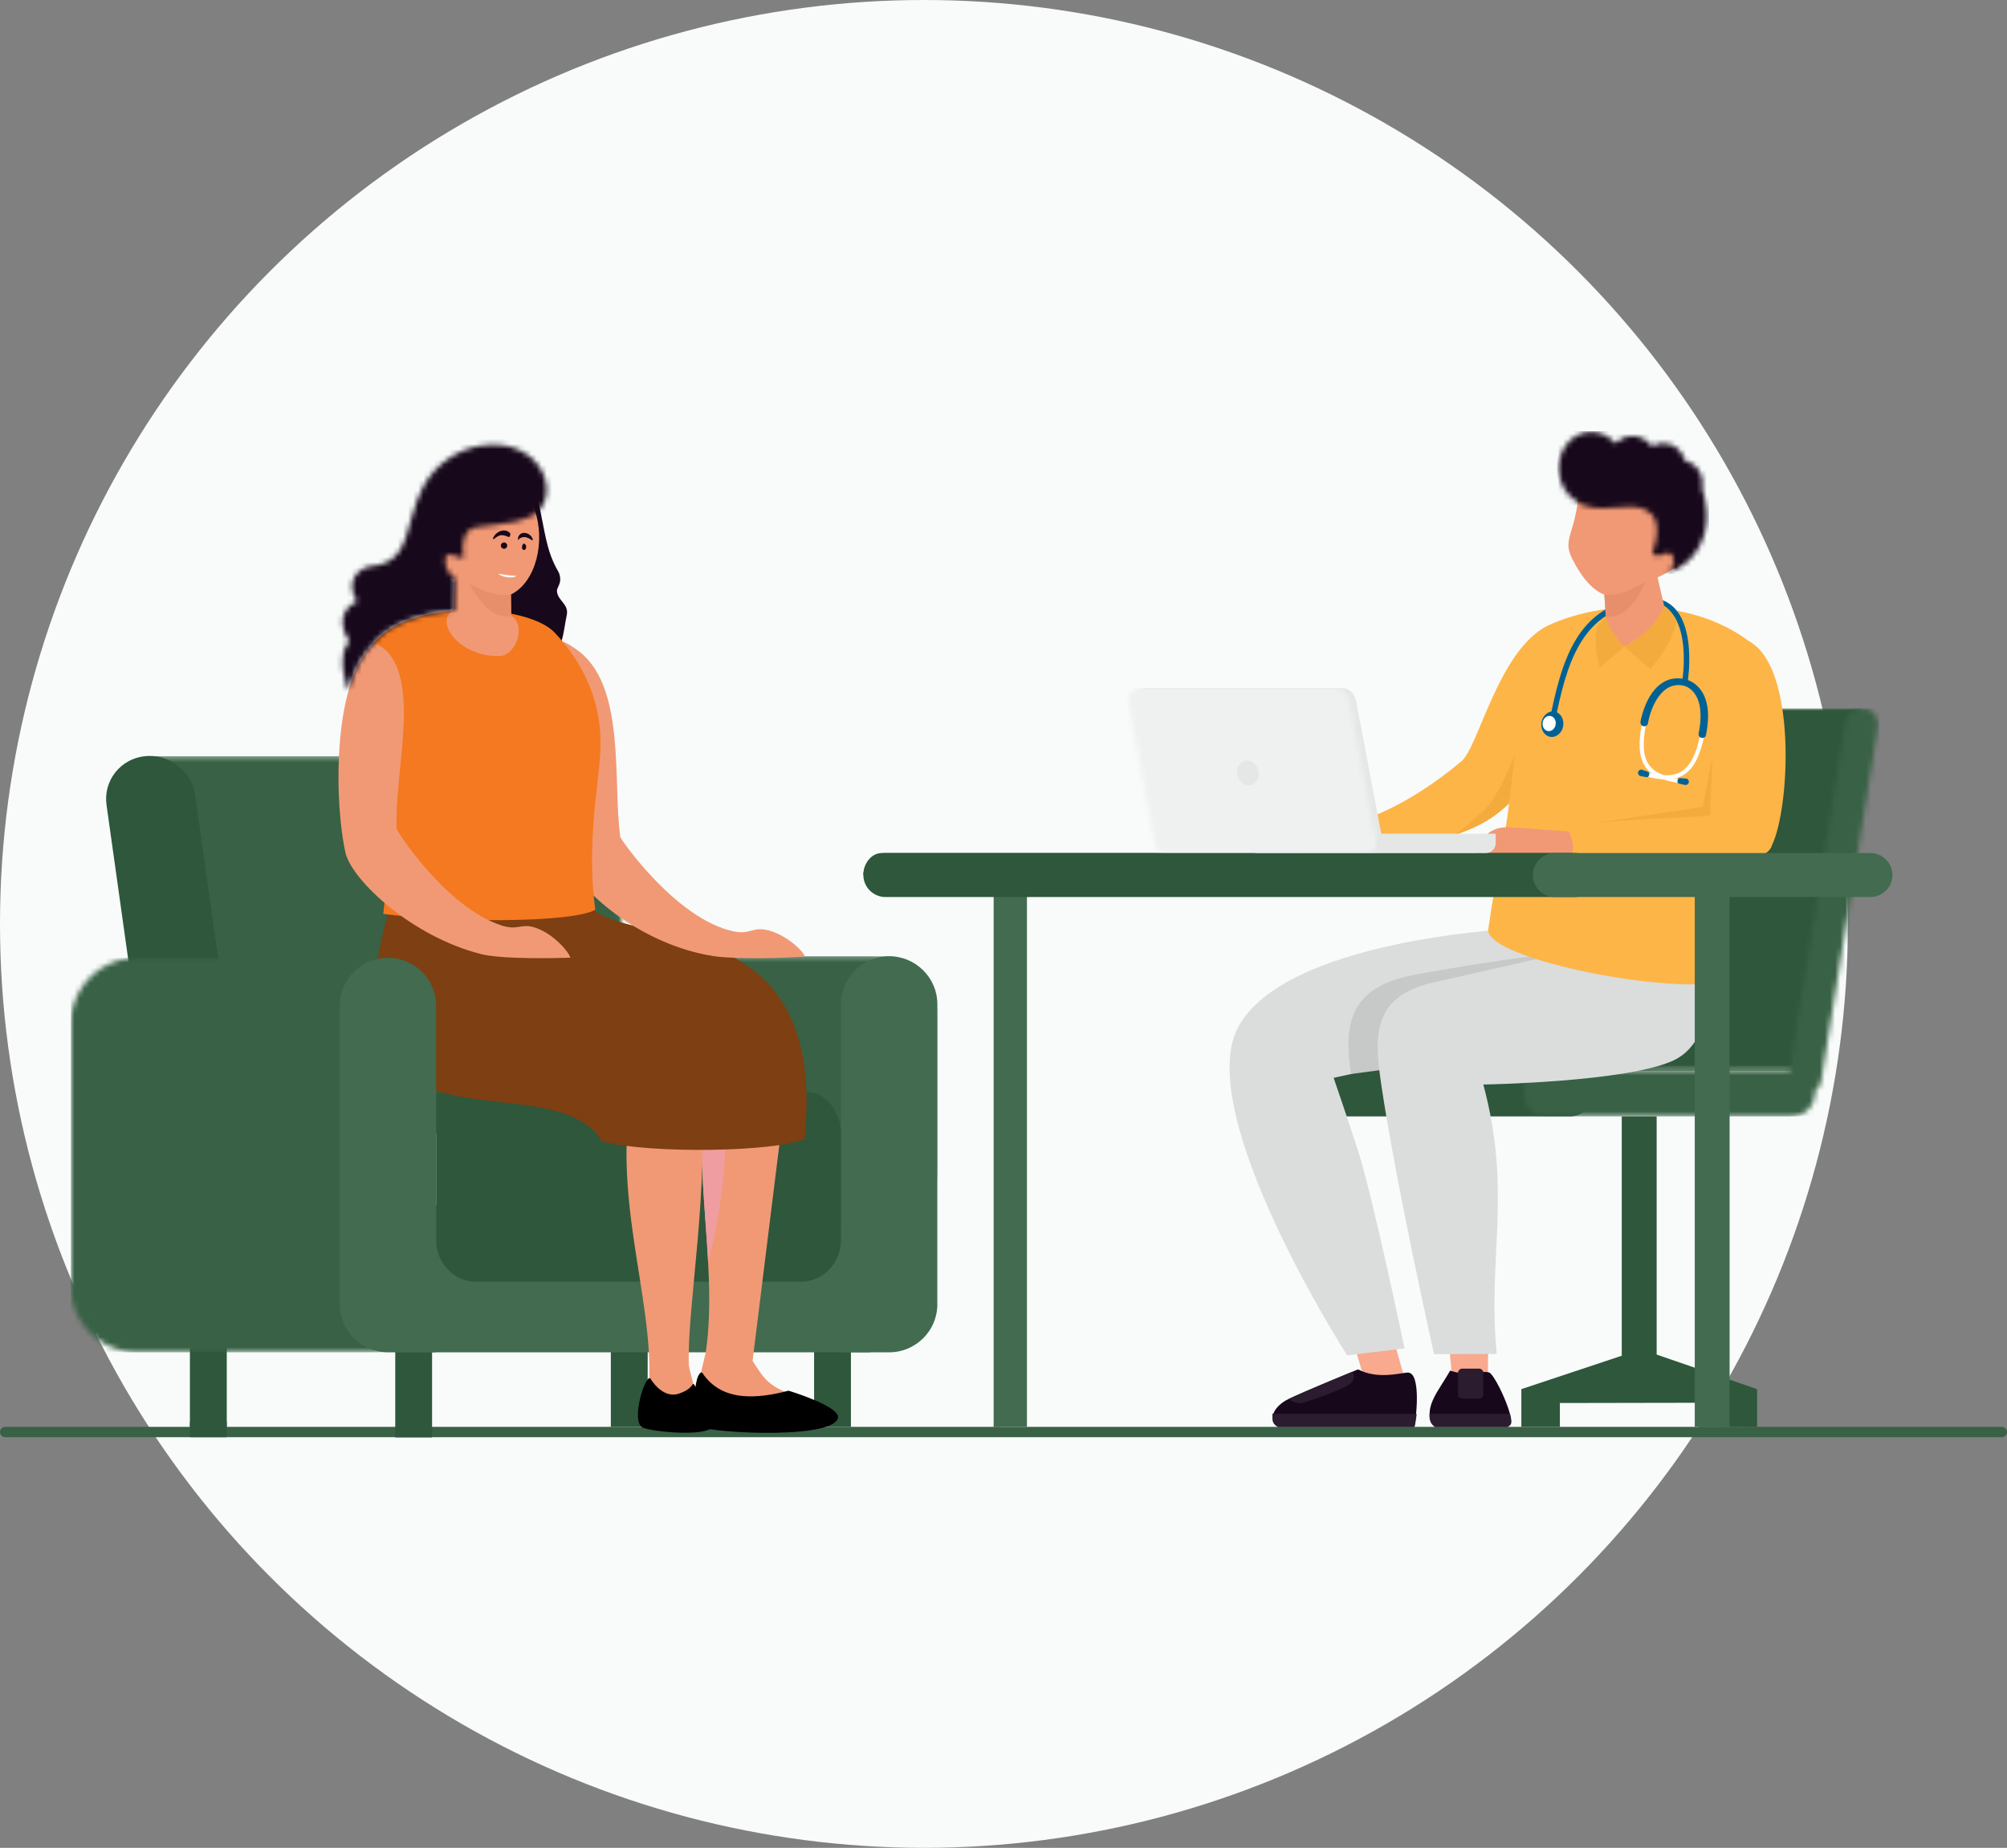 <svg width="391" height="360" viewBox="0 0 391 360" fill="none" xmlns="http://www.w3.org/2000/svg">
<rect x="0" y="0" width="391" height="360" fill="#808080" stroke="none"/>
<circle cx="180" cy="180" r="180" fill="#F8FBFA"/>
<g clip-path="url(#clip0_929_2942)">
<path fill-rule="evenodd" clip-rule="evenodd" d="M389.985 277.988H1.015C0.456 277.988 0 278.441 0 278.993C0 279.546 0.456 279.999 1.015 279.999H389.985C390.544 279.999 391 279.546 391 278.993C391 278.441 390.544 277.988 389.985 277.988Z" fill="#386145"/>
<path fill-rule="evenodd" clip-rule="evenodd" d="M103.723 91.597C103.594 94.635 104.418 95.945 104.951 98.154C106.167 103.204 106.285 107.159 108.823 111.463C109.035 111.824 109.205 112.675 109.124 113.205C108.99 114.067 108.471 114.655 108.5 115.143C108.615 117.063 110.898 117.654 110.405 119.9C109.88 122.288 109.787 125.221 107.984 128.313C107.984 128.313 100.459 121.504 97.49 121.251C94.52 120.998 93.267 111.926 93.224 111.459C93.18 110.991 94.056 92.591 94.056 92.591L103.726 91.595L103.723 91.597Z" fill="#17081B"/>
<path fill-rule="evenodd" clip-rule="evenodd" d="M122.589 244.277C120.615 244.277 119 245.879 119 247.836V277.987H126.128C126.155 277.987 126.178 277.964 126.178 277.936V247.836C126.178 245.877 124.563 244.277 122.589 244.277Z" fill="#2E573B"/>
<path fill-rule="evenodd" clip-rule="evenodd" d="M80.589 254C78.615 254 77 255.602 77 257.561V280.042H84.177V257.561C84.177 255.602 82.562 254 80.588 254" fill="#2E573B"/>
<path fill-rule="evenodd" clip-rule="evenodd" d="M162.189 244.277C160.215 244.277 158.6 245.879 158.6 247.836V277.987H165.776V247.836C165.776 245.877 164.161 244.277 162.187 244.277" fill="#2E573B"/>
<path fill-rule="evenodd" clip-rule="evenodd" d="M40.589 244.277C38.615 244.277 37 245.879 37 247.836V277.987H44.177V247.836C44.177 245.877 42.562 244.277 40.588 244.277" fill="#2E573B"/>
<path fill-rule="evenodd" clip-rule="evenodd" d="M164.162 234.728H82.684C79.736 234.728 77.326 237.12 77.326 240.043V263.461H169.521V240.043C169.521 237.119 167.109 234.728 164.163 234.728" fill="#426B4F"/>
<mask id="mask0_929_2942" style="mask-type:luminance" maskUnits="userSpaceOnUse" x="119" y="186" width="64" height="54">
<path d="M170.274 186.297H131.773C131.673 186.297 131.573 186.297 131.474 186.3L131.392 186.303C131.32 186.304 131.25 186.308 131.179 186.311L131.078 186.315L130.89 186.327L130.766 186.336L130.6 186.352L130.479 186.364L130.273 186.387L130.196 186.396C130.103 186.408 130.011 186.42 129.917 186.435H129.903L129.82 186.451L129.633 186.481L129.518 186.502L129.34 186.536L129.24 186.557L129.059 186.597L128.956 186.62L128.776 186.664L128.671 186.691L128.506 186.735L128.394 186.766C128.307 186.79 128.221 186.818 128.133 186.844L128.038 186.874L127.871 186.929L127.756 186.968L127.596 187.025L127.495 187.061L127.333 187.122L127.22 187.166L127.068 187.229L126.965 187.272L126.787 187.349L126.713 187.381H126.712L126.623 187.422L126.469 187.494L126.348 187.553L126.217 187.617L126.092 187.681L125.983 187.738L125.838 187.815L125.742 187.869L125.602 187.948L125.524 187.993C125.324 188.111 125.129 188.233 124.939 188.359L124.767 188.476L124.713 188.513L124.555 188.625L124.497 188.668L124.34 188.784L124.294 188.819C124.038 189.014 123.789 189.219 123.548 189.433H123.546C123.486 189.487 123.428 189.541 123.368 189.596L123.356 189.608C123.301 189.66 123.245 189.711 123.192 189.763L123.163 189.79C122.808 190.135 122.475 190.499 122.163 190.882L122.16 190.887C120.462 192.984 119.441 195.643 119.441 198.526V227.037C119.441 233.765 124.991 239.271 131.773 239.271H170.274C177.056 239.271 182.606 233.765 182.606 227.037V198.526C182.606 195.738 181.652 193.159 180.053 191.097L180.033 191.071C179.987 191.012 179.939 190.952 179.891 190.893L179.875 190.873C179.615 190.553 179.34 190.247 179.05 189.956L179.042 189.949C178.99 189.896 178.937 189.844 178.883 189.792L178.852 189.762C178.801 189.713 178.749 189.664 178.699 189.615L178.66 189.58C178.61 189.533 178.559 189.487 178.507 189.44L178.467 189.405C178.237 189.201 177.999 189.005 177.753 188.817L177.707 188.782L177.55 188.667L177.494 188.625L177.326 188.507L177.296 188.485C177.234 188.443 177.171 188.4 177.108 188.359C176.921 188.234 176.729 188.114 176.533 188L176.444 187.948L176.31 187.872L176.203 187.812L176.07 187.741L175.952 187.678L175.831 187.616L175.688 187.546L175.584 187.495C175.512 187.46 175.44 187.428 175.367 187.395L175.337 187.381H175.335L175.281 187.357C175.217 187.328 175.151 187.299 175.086 187.272L174.973 187.224L174.829 187.165L174.709 187.119L174.558 187.061L174.451 187.022L174.293 186.967L174.178 186.927L174.02 186.876L173.912 186.842L173.901 186.839C173.82 186.813 173.737 186.79 173.654 186.766L173.524 186.731L173.381 186.693L173.264 186.664L173.095 186.623L172.988 186.598L172.81 186.56L172.706 186.539L172.535 186.507L172.411 186.484L172.239 186.455L172.131 186.439C172.038 186.425 171.944 186.411 171.85 186.399L171.766 186.388C171.7 186.381 171.634 186.373 171.568 186.365L171.444 186.353L171.281 186.338L171.154 186.329L170.968 186.317L170.865 186.312C170.794 186.309 170.724 186.306 170.653 186.304L170.57 186.301C170.472 186.298 170.372 186.298 170.272 186.298L170.274 186.297Z" fill="white"/>
</mask>
<g mask="url(#mask0_929_2942)">
<path d="M182.607 186.297H119.441V239.275H182.607V186.297Z" fill="#386145"/>
</g>
<path fill-rule="evenodd" clip-rule="evenodd" d="M173.22 186.297C168.059 186.297 163.834 190.486 163.834 195.608V263.464H173.22C178.382 263.464 182.605 259.274 182.605 254.153V195.608C182.605 190.488 178.382 186.297 173.22 186.297Z" fill="#426B4F"/>
<mask id="mask1_929_2942" style="mask-type:luminance" maskUnits="userSpaceOnUse" x="28" y="147" width="99" height="73">
<path d="M28.188 147.325L38.101 219.707L123.29 219.747C123.443 219.747 123.595 219.707 123.752 219.707C125.375 219.707 126.46 217.753 126.207 215.987L118.198 158.898C117.723 155.637 116.121 147.325 105.26 147.325H28.188Z" fill="white"/>
</mask>
<g mask="url(#mask1_929_2942)">
<path d="M126.46 147.325H28.188V219.747H126.46V147.325Z" fill="#386145"/>
</g>
<path fill-rule="evenodd" clip-rule="evenodd" d="M156.061 212.785H92.741C88.465 212.785 84.967 216.424 84.967 220.872V241.621C84.967 246.069 88.465 249.707 92.741 249.707H156.061C160.337 249.707 163.835 246.068 163.835 241.621V220.872C163.835 216.424 160.337 212.785 156.061 212.785Z" fill="#2E573B"/>
<path fill-rule="evenodd" clip-rule="evenodd" d="M157.5 212.784H84.556C82.669 212.784 81.125 216.424 81.125 220.874H163.834C163.834 216.425 160.6 212.784 157.499 212.784" fill="#2E573B"/>
<path fill-rule="evenodd" clip-rule="evenodd" d="M28.189 147.325C23.439 147.849 20.094 152.121 20.753 156.817L25.788 192.678C26.448 197.375 30.872 200.789 35.622 200.265C40.371 199.741 43.717 195.47 43.058 190.773L38.023 154.912C37.363 150.216 32.938 146.801 28.189 147.325Z" fill="#2E573B"/>
<mask id="mask2_929_2942" style="mask-type:luminance" maskUnits="userSpaceOnUse" x="13" y="186" width="72" height="78">
<path d="M13.801 250.62C13.801 250.729 13.801 250.84 13.805 250.95C13.809 251.06 13.813 251.169 13.818 251.278C13.824 251.387 13.83 251.495 13.839 251.603C13.847 251.712 13.858 251.82 13.868 251.928C13.879 252.036 13.891 252.143 13.905 252.249C13.919 252.356 13.934 252.462 13.95 252.569C13.967 252.674 13.983 252.781 14.003 252.886C14.022 252.991 14.043 253.096 14.065 253.2C14.086 253.303 14.109 253.408 14.134 253.512C14.159 253.615 14.185 253.717 14.211 253.821C14.237 253.923 14.266 254.025 14.295 254.127C14.324 254.229 14.355 254.33 14.386 254.43C14.418 254.531 14.45 254.63 14.484 254.73C14.518 254.829 14.553 254.928 14.59 255.025C14.627 255.124 14.664 255.222 14.702 255.318C14.74 255.415 14.78 255.511 14.822 255.607C14.863 255.703 14.905 255.799 14.947 255.894C14.991 255.988 15.035 256.082 15.081 256.177C15.127 256.27 15.173 256.363 15.221 256.456C15.268 256.548 15.318 256.64 15.368 256.73C15.419 256.821 15.47 256.911 15.522 257.001C15.574 257.091 15.628 257.179 15.681 257.267C15.735 257.356 15.79 257.444 15.847 257.529C15.904 257.616 15.961 257.703 16.019 257.788C16.077 257.873 16.137 257.959 16.197 258.042C16.257 258.126 16.318 258.21 16.381 258.292C16.444 258.374 16.507 258.457 16.572 258.537C16.636 258.618 16.701 258.699 16.767 258.778C16.833 258.857 16.9 258.936 16.968 259.014C17.035 259.092 17.104 259.168 17.173 259.244C17.242 259.32 17.313 259.396 17.385 259.471C17.457 259.546 17.53 259.619 17.603 259.692C17.677 259.765 17.751 259.836 17.826 259.908C17.901 259.98 17.976 260.05 18.053 260.118C18.13 260.187 18.208 260.255 18.286 260.324C18.365 260.391 18.443 260.458 18.524 260.523C18.604 260.589 18.686 260.654 18.767 260.717C18.848 260.781 18.931 260.843 19.014 260.906C19.097 260.968 19.181 261.027 19.266 261.088C19.35 261.148 19.436 261.207 19.522 261.265C19.608 261.323 19.696 261.379 19.783 261.436C19.871 261.492 19.958 261.547 20.047 261.6C20.136 261.655 20.225 261.707 20.316 261.758C20.406 261.81 20.497 261.86 20.589 261.911C20.681 261.961 20.773 262.008 20.865 262.055C20.959 262.103 21.053 262.15 21.146 262.194C21.24 262.24 21.335 262.284 21.43 262.326C21.526 262.369 21.622 262.412 21.719 262.451C21.816 262.492 21.912 262.532 22.011 262.57C22.109 262.608 22.207 262.646 22.305 262.681C22.405 262.718 22.503 262.753 22.605 262.786C22.704 262.82 22.806 262.852 22.907 262.884C23.008 262.916 23.11 262.945 23.213 262.974C23.316 263.003 23.418 263.03 23.521 263.057C23.624 263.083 23.728 263.109 23.833 263.134C23.937 263.158 24.042 263.181 24.146 263.202C24.25 263.223 24.356 263.243 24.462 263.263C24.568 263.281 24.674 263.3 24.782 263.316C24.889 263.333 24.995 263.348 25.104 263.361C25.211 263.374 25.32 263.386 25.428 263.397C25.537 263.408 25.646 263.418 25.755 263.426C25.864 263.434 25.974 263.441 26.083 263.447C26.194 263.453 26.303 263.456 26.413 263.459C26.524 263.463 26.634 263.464 26.747 263.464H72.022C72.132 263.464 72.244 263.463 72.355 263.459H72.359C72.465 263.456 72.571 263.452 72.677 263.447H72.686H72.696C72.802 263.443 72.908 263.435 73.012 263.428H73.015H73.027C73.124 263.42 73.221 263.411 73.316 263.402L73.356 263.397C73.451 263.388 73.546 263.376 73.64 263.364L73.681 263.359C73.773 263.347 73.864 263.335 73.954 263.321L74.008 263.313C74.099 263.3 74.191 263.284 74.281 263.268L74.306 263.263L74.334 263.258C74.421 263.243 74.509 263.226 74.596 263.208L74.641 263.199C74.728 263.181 74.816 263.163 74.903 263.143L74.955 263.131C75.04 263.111 75.124 263.089 75.209 263.068L75.282 263.05C75.361 263.03 75.439 263.009 75.516 262.986L75.594 262.963C75.669 262.942 75.745 262.919 75.82 262.896L75.922 262.864L76.105 262.805L76.248 262.756L76.371 262.713L76.512 262.661L76.612 262.623L76.652 262.608L76.81 262.546L76.908 262.506L76.95 262.489L77.105 262.424L77.201 262.381L77.243 262.363L77.395 262.294L77.491 262.25L77.522 262.237L77.683 262.159L77.778 262.112L77.783 262.109L77.966 262.016L78.059 261.967L78.072 261.961L78.245 261.868L78.337 261.816L78.35 261.809L78.52 261.711L78.611 261.658C82.405 259.413 84.963 255.298 84.963 250.62V199.448C84.963 199.338 84.963 199.227 84.958 199.117C84.955 199.007 84.951 198.898 84.946 198.79C84.94 198.68 84.934 198.572 84.924 198.464C84.917 198.356 84.906 198.247 84.895 198.139C84.885 198.031 84.872 197.925 84.859 197.818C84.845 197.711 84.829 197.605 84.814 197.498C84.797 197.392 84.78 197.287 84.76 197.181C84.742 197.076 84.722 196.971 84.699 196.868C84.677 196.764 84.654 196.659 84.63 196.557C84.605 196.455 84.579 196.351 84.553 196.248C84.527 196.146 84.498 196.044 84.469 195.942C84.439 195.84 84.409 195.739 84.378 195.639C84.346 195.538 84.314 195.438 84.28 195.339C84.246 195.24 84.211 195.141 84.174 195.042C84.137 194.943 84.1 194.845 84.06 194.749C84.022 194.652 83.982 194.556 83.941 194.46C83.899 194.364 83.858 194.268 83.815 194.174C83.772 194.079 83.727 193.985 83.681 193.89C83.635 193.797 83.589 193.703 83.541 193.612C83.494 193.519 83.445 193.427 83.394 193.338C83.343 193.246 83.293 193.156 83.24 193.066C83.188 192.977 83.135 192.887 83.081 192.8C83.027 192.712 82.972 192.623 82.915 192.538C82.858 192.451 82.801 192.364 82.743 192.279C82.685 192.194 82.625 192.109 82.565 192.025C82.505 191.941 82.444 191.857 82.381 191.775C82.318 191.693 82.255 191.611 82.192 191.53C82.127 191.449 82.063 191.368 81.997 191.289C81.931 191.21 81.864 191.131 81.796 191.053C81.728 190.975 81.659 190.898 81.59 190.822C81.521 190.746 81.451 190.671 81.378 190.596C81.306 190.522 81.234 190.449 81.162 190.375C81.088 190.302 81.014 190.231 80.939 190.161C80.864 190.089 80.789 190.019 80.712 189.951C80.635 189.882 80.559 189.813 80.479 189.746C80.4 189.679 80.322 189.612 80.241 189.547C80.161 189.481 80.08 189.416 79.998 189.352C79.917 189.288 79.834 189.226 79.751 189.165C79.668 189.102 79.584 189.041 79.499 188.982C79.415 188.923 79.329 188.863 79.243 188.805C79.157 188.747 79.07 188.691 78.982 188.635C78.894 188.578 78.807 188.524 78.718 188.47C78.629 188.415 78.54 188.364 78.449 188.312C78.359 188.26 78.268 188.21 78.176 188.16C78.084 188.109 77.992 188.062 77.898 188.013C77.805 187.966 77.711 187.92 77.617 187.875C77.524 187.829 77.428 187.785 77.333 187.742C77.238 187.7 77.141 187.657 77.045 187.616C76.948 187.575 76.851 187.535 76.753 187.497C76.655 187.459 76.556 187.421 76.458 187.384C76.359 187.348 76.26 187.313 76.159 187.279C76.059 187.246 75.958 187.214 75.856 187.182C75.755 187.15 75.654 187.119 75.551 187.09C75.45 187.062 75.345 187.034 75.243 187.007C75.14 186.981 75.035 186.955 74.931 186.931C74.826 186.906 74.722 186.883 74.616 186.862C74.512 186.841 74.406 186.821 74.3 186.801C74.194 186.783 74.088 186.765 73.981 186.748C73.873 186.731 73.767 186.717 73.66 186.704C73.552 186.69 73.443 186.678 73.336 186.667C73.227 186.656 73.118 186.646 73.009 186.638C72.9 186.631 72.791 186.623 72.68 186.617C72.571 186.611 72.461 186.608 72.35 186.605C72.24 186.602 72.129 186.6 72.017 186.6H26.747C26.634 186.6 26.524 186.6 26.413 186.605C26.303 186.608 26.192 186.612 26.083 186.617C25.973 186.623 25.864 186.629 25.755 186.638C25.646 186.646 25.537 186.656 25.428 186.667C25.319 186.678 25.211 186.69 25.104 186.704C24.996 186.717 24.889 186.733 24.782 186.748C24.674 186.765 24.568 186.781 24.462 186.801C24.356 186.819 24.25 186.839 24.146 186.862C24.042 186.883 23.936 186.906 23.833 186.931C23.728 186.955 23.626 186.979 23.521 187.007C23.418 187.033 23.316 187.062 23.213 187.09C23.11 187.119 23.008 187.15 22.907 187.182C22.806 187.214 22.706 187.246 22.605 187.279C22.505 187.313 22.405 187.348 22.305 187.384C22.207 187.421 22.107 187.458 22.011 187.497C21.912 187.535 21.816 187.575 21.719 187.616C21.622 187.657 21.526 187.698 21.43 187.742C21.335 187.785 21.24 187.829 21.146 187.875C21.053 187.92 20.957 187.966 20.865 188.013C20.773 188.061 20.68 188.109 20.589 188.16C20.497 188.21 20.406 188.26 20.316 188.312C20.225 188.364 20.136 188.417 20.047 188.47C19.958 188.525 19.869 188.578 19.783 188.635C19.696 188.691 19.608 188.747 19.522 188.805C19.436 188.863 19.35 188.923 19.266 188.982C19.181 189.041 19.097 189.102 19.014 189.165C18.931 189.227 18.848 189.29 18.767 189.352C18.686 189.416 18.604 189.48 18.524 189.545C18.445 189.611 18.365 189.678 18.286 189.745C18.208 189.812 18.13 189.88 18.053 189.949C17.976 190.018 17.901 190.088 17.826 190.159C17.751 190.231 17.677 190.302 17.603 190.374C17.53 190.447 17.457 190.52 17.385 190.595C17.313 190.669 17.242 190.744 17.173 190.82C17.104 190.896 17.035 190.974 16.968 191.052C16.9 191.129 16.833 191.208 16.767 191.288C16.701 191.367 16.636 191.448 16.572 191.528C16.507 191.609 16.444 191.691 16.381 191.773C16.318 191.856 16.257 191.939 16.197 192.023C16.137 192.107 16.077 192.192 16.019 192.278C15.961 192.363 15.904 192.448 15.847 192.536C15.79 192.623 15.735 192.712 15.681 192.798C15.628 192.887 15.574 192.975 15.522 193.065C15.47 193.155 15.419 193.245 15.368 193.336C15.318 193.427 15.27 193.519 15.221 193.612C15.173 193.705 15.126 193.797 15.081 193.89C15.035 193.983 14.991 194.078 14.947 194.174C14.905 194.268 14.862 194.364 14.822 194.46C14.78 194.556 14.74 194.652 14.702 194.749C14.664 194.847 14.625 194.944 14.59 195.042C14.553 195.139 14.518 195.238 14.484 195.339C14.45 195.438 14.418 195.538 14.386 195.639C14.353 195.739 14.324 195.84 14.295 195.942C14.266 196.044 14.238 196.146 14.211 196.248C14.185 196.35 14.159 196.453 14.134 196.557C14.109 196.661 14.086 196.764 14.065 196.868C14.043 196.971 14.023 197.076 14.003 197.181C13.985 197.287 13.967 197.393 13.95 197.498C13.933 197.605 13.919 197.711 13.905 197.818C13.891 197.925 13.879 198.033 13.868 198.139C13.858 198.247 13.847 198.356 13.839 198.464C13.832 198.572 13.824 198.68 13.818 198.79C13.812 198.899 13.809 199.007 13.805 199.117C13.802 199.227 13.801 199.336 13.801 199.448V250.62Z" fill="white"/>
</mask>
<g mask="url(#mask2_929_2942)">
<path d="M84.968 186.603H13.801V263.462H84.968V186.603Z" fill="#386145"/>
</g>
<path d="M44.177 277H37V281.646H44.177V277Z" fill="#2E573B"/>
<path d="M129.517 186.504C136.597 193.584 147.412 188.857 154.28 203.269L146.617 265.107C146.763 265.34 146.907 265.57 147.05 265.796C147.16 265.974 147.271 266.146 147.383 266.316C147.648 266.729 147.914 267.121 148.18 267.488C148.299 267.655 148.421 267.818 148.545 267.975C150.538 270.54 153.316 271.342 155.584 272.085C157.341 272.661 158.703 272.984 159.727 275.457C159.759 275.535 159.782 275.611 159.799 275.689C159.988 276.558 159.256 277.408 158.314 277.311L137.141 274.961C136.095 274.853 135.328 273.992 135.298 272.995C135.295 272.853 135.305 272.71 135.332 272.567L137.492 263.487C137.492 263.487 137.492 263.473 137.501 263.45C140.18 244.901 133.63 224.922 138.68 204.226C138.68 204.226 109.191 183.58 109.35 182.631C109.508 181.686 129.517 186.504 129.517 186.504Z" fill="#F19975"/>
<path d="M137.958 245.923C137.315 233.832 135.576 221.27 137.811 208.408C137.867 208.951 140.801 208.777 140.798 209.357C142.239 222.38 140.836 234.728 137.958 245.923Z" fill="#F09DA1"/>
<path fill-rule="evenodd" clip-rule="evenodd" d="M153.626 270.935C153.626 270.935 163.766 274.006 163.251 276.24C162.214 280.751 135.114 279.082 134.993 277.438C134.916 276.389 135.143 270.914 135.826 268.602C136.07 267.778 136.574 267.09 136.861 267.516C137.366 268.269 137.936 268.927 138.568 269.489C141.787 272.353 146.677 272.778 153.626 270.935Z" fill="black"/>
<path d="M130.337 190.825C130.294 198.802 136.353 202.868 136.312 210.845C138.496 230.566 133.74 255.016 134.205 266.017C134.235 266.696 136.008 272.826 135.945 273.494C134.1 275.943 128.266 279.819 126.488 269.655C127.239 252.168 118.873 232.679 123.407 211.011L115.959 191.103L130.338 190.825H130.337Z" fill="#F19975"/>
<path fill-rule="evenodd" clip-rule="evenodd" d="M113.485 173.9C115.625 187.039 161.877 172.202 156.748 221.927C151.02 224.381 127.131 224.877 117.249 222.384C107.321 205.513 59.355 230.133 76.552 174.764C80.541 165.513 112.011 167.981 113.485 173.902" fill="#7E3F12"/>
<path fill-rule="evenodd" clip-rule="evenodd" d="M108.785 125.183C101.607 133.67 108.445 160.159 111.458 168.829C113.3 173.946 125.343 184.239 139.178 186.297C143.39 186.923 154.191 186.678 156.81 186.297C156.132 184.815 152.434 181.628 148.92 181.095C146.54 180.734 145.911 182.084 142.893 181.445C131.748 179.083 120.97 163.591 120.853 163.071C119.299 152.453 122.15 133.037 112.08 126.379C111.372 125.911 109.403 124.455 108.785 125.185" fill="#F19975"/>
<path fill-rule="evenodd" clip-rule="evenodd" d="M72.544 125.693C68.477 142.158 78.363 144.8 74.673 178.04C86.876 179.721 111.341 179.885 115.974 177.245C114.294 165.014 116.427 153.901 116.913 147.225C117.645 137.179 113.68 129.175 108.042 123.223C102.652 117.533 79.211 116.46 72.544 125.695" fill="#F47920"/>
<path fill-rule="evenodd" clip-rule="evenodd" d="M99.534 115.825L99.582 119.889L100.175 120.397C102.491 122.893 99.929 127.97 97.272 127.795C90.548 128.078 85.427 122.574 87.468 119.62L88.353 118.656L88.588 112.907C88.24 112.885 85.728 111.445 84.977 111.21C84.228 110.976 83.135 109.532 83.072 108.015C83.009 106.498 85.367 107.005 85.367 107.005C82.533 103.102 79.315 99.907 83.541 96.439C87.766 92.97 97.43 90.996 97.43 90.996L103.251 89.039C102.497 91.022 102.724 95.282 104.186 99.433C106.263 105.335 104.517 113.361 99.536 115.826" fill="#F19975"/>
<path fill-rule="evenodd" clip-rule="evenodd" d="M91.316 113.723C91.316 113.723 94.562 119.335 97.257 119.859C99.951 120.385 98.576 120.001 99.582 119.888L99.534 115.823C97.673 116.107 95.854 115.948 91.316 113.722" fill="#E78F6B"/>
<path fill-rule="evenodd" clip-rule="evenodd" d="M72.546 125.693C64.526 133.404 65.231 157.29 67.331 166.222C68.633 171.499 80.128 182.412 93.677 185.871C97.802 186.923 108.475 186.684 111.119 186.571C110.597 185.028 107.249 181.48 103.81 180.591C101.48 179.987 100.714 181.268 97.778 180.324C86.937 176.838 77.334 161.982 77.272 161.452C76.827 150.732 81.615 134.31 75.699 127.218C75.157 126.569 73.235 125.031 72.546 125.695" fill="#F19975"/>
<path fill-rule="evenodd" clip-rule="evenodd" d="M139.168 277.315C139.171 280.26 126.888 278.925 125.23 278.133C122.767 276.956 125.757 267.588 126.716 268.566C126.716 268.566 128.982 272.582 132.229 271.52C135.476 270.459 134.74 268.898 135.367 269.968C136.537 271.974 139.163 274.6 139.169 277.315" fill="black"/>
<path fill-rule="evenodd" clip-rule="evenodd" d="M75.581 186.603C70.418 186.603 66.195 190.793 66.195 195.914V254.151C66.195 259.273 70.418 263.462 75.581 263.462H84.726C84.858 263.462 84.967 263.356 84.967 263.223V195.914C84.967 190.793 80.744 186.603 75.581 186.603Z" fill="#426B4F"/>
<mask id="mask3_929_2942" style="mask-type:luminance" maskUnits="userSpaceOnUse" x="66" y="86" width="41" height="49">
<path d="M93.755 86.81C89.496 87.45 84.924 90.16 82.428 94.862C78.722 101.838 80.372 109.541 72.359 110.3C70.191 110.505 66.978 112.962 69.536 117.163C68.018 117.809 64.992 120.281 68.088 125.023C65.385 127.356 67.608 134.718 67.962 134.336C68.996 130.737 70.48 127.679 72.545 125.693C75.55 121.53 81.967 119.462 88.602 118.968C88.579 116.824 88.785 113.798 88.685 112.68C88.685 112.68 86.824 111.669 86.745 109.358C86.612 107.537 87.577 107.855 90.281 108.838C89.85 105.294 90.613 104.095 91.212 103.472C91.873 102.784 92.972 102.498 97.125 102.146C99.394 101.954 101.815 101.34 103.207 100.701C110.032 97.569 105.963 84.978 93.755 86.808" fill="white"/>
</mask>
<g mask="url(#mask3_929_2942)">
<path d="M110.031 84.979H64.992V134.72H110.031V84.979Z" fill="#17081B"/>
</g>
<path fill-rule="evenodd" clip-rule="evenodd" d="M296.387 270.634L319.734 262.87L342.311 270.634V277.988L335.845 277.973L335.835 273.281L303.892 273.34V277.988H296.387V270.634Z" fill="#2E573B"/>
<path fill-rule="evenodd" clip-rule="evenodd" d="M305.854 208.437H259.151C256.64 208.437 254.586 210.475 254.586 212.966C254.586 215.458 256.64 217.497 259.151 217.497H305.854C308.366 217.497 310.42 215.46 310.42 212.968C310.42 210.476 308.366 208.437 305.854 208.437Z" fill="#2E573B"/>
<mask id="mask4_929_2942" style="mask-type:luminance" maskUnits="userSpaceOnUse" x="306" y="138" width="57" height="71">
<path d="M319.966 138.023H362.669L351.929 208.605L309.226 208.643C309.061 208.643 308.895 208.631 308.726 208.605C306.967 208.605 305.792 206.7 306.067 204.977L316.31 140.661C316.584 138.938 318.208 138.023 319.966 138.023Z" fill="white"/>
</mask>
<g mask="url(#mask4_929_2942)">
<path d="M362.671 138.023H305.793V208.644H362.671V138.023Z" fill="#2E573B"/>
</g>
<mask id="mask5_929_2942" style="mask-type:luminance" maskUnits="userSpaceOnUse" x="296" y="138" width="70" height="80">
<path d="M359.514 140.661L348.663 208.437H301.282C298.77 208.437 296.715 210.477 296.715 212.968C296.715 215.46 298.769 217.499 301.282 217.499H349.02C351.531 217.499 353.585 215.461 353.585 212.968C353.585 212.851 353.58 212.734 353.571 212.618C354.196 212.175 354.641 211.532 354.775 210.701L365.829 141.652C366.105 139.93 364.929 138.025 363.17 138.025C361.411 138.025 359.788 138.94 359.514 140.662" fill="white"/>
</mask>
<g mask="url(#mask5_929_2942)">
<path d="M366.107 138.023H296.717V217.497H366.107V138.023Z" fill="#386145"/>
</g>
<path fill-rule="evenodd" clip-rule="evenodd" d="M266.384 270.701L263.891 262.236L271.304 260.269L273.754 268.965L266.384 270.701Z" fill="#F8A98E"/>
<path fill-rule="evenodd" clip-rule="evenodd" d="M310.631 184.258L293.552 181.044C293.552 181.044 250.317 183.269 241.239 200.066C232.161 216.861 262.445 264.053 262.445 264.053L273.63 262.698C273.63 262.698 267.395 232.817 264.476 223.874C261.556 214.931 259.789 209.997 259.827 209.989L263.194 209.246L308.537 193.391L310.632 184.258H310.631Z" fill="#DADDDC"/>
<path fill-rule="evenodd" clip-rule="evenodd" d="M310.631 184.258L304.21 185.732C299.276 185.822 278.395 189.293 274.812 190.059C262.672 192.652 261.828 199.778 263.193 209.246L272.716 207.964L308.535 193.391L310.631 184.258Z" fill="#C6C9C8"/>
<path fill-rule="evenodd" clip-rule="evenodd" d="M282.904 268.322L282.172 260.653L289.93 260.837L289.855 269.62L282.904 268.322Z" fill="#F8A98E"/>
<path fill-rule="evenodd" clip-rule="evenodd" d="M282.522 267.023C280.33 270.931 276.758 274.668 279.547 277.988H293.748C293.771 277.924 293.796 277.856 293.817 277.783C293.956 277.327 294.617 277.139 294.174 275.474C293.351 272.384 290.931 267.634 290.101 267.389C288.452 266.904 286.113 268.269 282.524 267.023" fill="#17081B"/>
<path fill-rule="evenodd" clip-rule="evenodd" d="M278.487 275.404V275.41C278.455 276.449 278.562 277.365 279.546 277.988H293.748C294.48 277.566 294.674 277.275 294.173 275.474L278.487 275.404Z" fill="#2B1C2F"/>
<path fill-rule="evenodd" clip-rule="evenodd" d="M288.16 266.641H284.872C284.419 266.641 284.051 267.008 284.051 267.457V271.653C284.051 272.102 284.421 272.469 284.872 272.469H288.16C288.613 272.469 288.982 272.102 288.982 271.653V267.457C288.982 267.008 288.612 266.641 288.16 266.641Z" fill="#2B1C2F"/>
<path fill-rule="evenodd" clip-rule="evenodd" d="M333.353 185.635C333.353 185.635 335.136 202.271 326.122 206.554C317.106 210.836 288.977 211.29 288.977 211.29C294.648 232.41 289.734 244.916 291.596 263.769L279.375 263.831C279.375 263.831 271.859 230.229 269.077 211.183C267.674 201.574 267.379 193.935 279.648 191.312C283.774 190.43 310.63 184.258 310.63 184.258L333.353 185.635Z" fill="#DADDDC"/>
<path fill-rule="evenodd" clip-rule="evenodd" d="M342.776 126.622C346.783 142.841 332.9 159.23 334.063 191.514C322.042 193.171 290.46 186.734 289.904 181.323C291.368 170.659 293.372 162.752 293.986 156.507C292.976 157.509 291.807 158.477 290.449 159.39C278.794 167.225 247.157 168.197 247.97 164.085C248.063 163.62 251.274 161.799 252.964 161.67C254.383 161.56 258.112 161.931 259.513 161.567C266.128 159.857 273.905 157.264 284.683 148.351C288.056 145.563 291.875 126.802 301.462 121.912C313.953 116.148 332.19 116.869 342.775 126.622" fill="#FEB547"/>
<path fill-rule="evenodd" clip-rule="evenodd" d="M293.988 156.507C292.978 157.509 291.81 158.477 290.451 159.39C288.513 160.693 286.02 161.805 283.215 162.737C284.372 162.027 286.084 160.623 289.059 157.882C292.034 155.141 295.16 147.002 295.16 147.002L293.988 156.505V156.507Z" fill="#F4AB3D"/>
<path fill-rule="evenodd" clip-rule="evenodd" d="M305.74 161.14L331.731 157.183L333.618 147.295L336.974 144.135C336.974 144.135 341.066 153.519 340.99 154.095C340.913 154.669 336.946 162.818 337.167 162.867C337.388 162.915 321.644 165.28 320.37 165.357C319.096 165.433 305.74 161.138 305.74 161.138" fill="#F4AB3D"/>
<path fill-rule="evenodd" clip-rule="evenodd" d="M340.818 124.985C350.058 130.026 348.729 157.474 345.218 164.639C343.897 169.994 321.879 168.794 305.624 168.154C303.719 166.188 302.303 163.785 304.852 161.193C315.232 159.301 333.106 159.303 333.165 158.781C333.603 148.221 333.879 133.448 335.82 126.711C336.05 125.913 339.991 124.533 340.818 124.985Z" fill="#FEB547"/>
<path fill-rule="evenodd" clip-rule="evenodd" d="M305.625 168.153C296.973 167.812 289.601 167.253 287.133 167.148C287.647 165.628 288.551 162.233 291.941 161.357C293.92 160.846 297.782 161.533 305.625 161.983C307.169 165.445 306.207 166.188 305.625 168.153Z" fill="#F19975"/>
<path d="M200.066 174.072H193.6V277.988H200.066V174.072Z" fill="#426B4F"/>
<path d="M194.825 174.072H193.6V277.988H194.825V174.072Z" fill="#426B4F"/>
<path fill-rule="evenodd" clip-rule="evenodd" d="M172.522 166.187H307.231V174.765H172.522C170.144 174.765 168.199 172.836 168.199 170.477C168.199 168.118 170.144 166.188 172.522 166.188" fill="#2E573B"/>
<path fill-rule="evenodd" clip-rule="evenodd" d="M171.822 166.187H306.208V170.475H168.199C168.199 168.116 169.83 166.187 171.822 166.187Z" fill="#2E573B"/>
<path fill-rule="evenodd" clip-rule="evenodd" d="M302.938 166.187H364.356C366.734 166.187 368.679 168.116 368.679 170.475C368.679 172.834 366.734 174.764 364.356 174.764H336.958V277.987H330.172V174.764H302.936C300.558 174.764 298.613 172.834 298.613 170.475C298.613 168.116 300.558 166.187 302.936 166.187" fill="#426B4F"/>
<path fill-rule="evenodd" clip-rule="evenodd" d="M264.567 266.789C264.567 266.789 254.338 270.957 250.929 272.614C248.28 273.901 246.781 276.608 248.956 277.988H275.449C275.472 277.926 275.495 277.857 275.518 277.783C275.911 276.484 276.941 267.206 274.186 267.411C272.476 267.539 268.395 268.744 264.568 266.789" fill="#17081B"/>
<path fill-rule="evenodd" clip-rule="evenodd" d="M247.898 275.41V275.416L247.921 276.464C247.961 277.288 248.255 277.544 248.959 277.99H275.574C275.597 277.927 275.62 277.857 275.643 277.784C275.719 277.531 275.908 276.211 276 275.48L247.898 275.41Z" fill="#2B1C2F"/>
<path fill-rule="evenodd" clip-rule="evenodd" d="M263.437 267.262C259.753 268.782 253.577 271.356 251.041 272.557C252.367 273.572 253.632 273.371 253.632 273.371C253.632 273.371 260.826 271.144 262.872 269.705C264.08 268.854 263.838 267.9 263.437 267.262Z" fill="#2B1C2F"/>
<path d="M322.745 217.497H315.949V268.657H322.745V217.497Z" fill="#2E573B"/>
<path fill-rule="evenodd" clip-rule="evenodd" d="M243.016 162.423H291.383V164.306C291.383 165.341 290.529 166.187 289.487 166.187H244.913C243.871 166.187 243.017 165.34 243.017 164.306V162.423H243.016Z" fill="#E4E7E6"/>
<path fill-rule="evenodd" clip-rule="evenodd" d="M223.413 134.048H261.499C263.002 134.048 263.949 135.309 264.23 136.789L269.161 162.761H225.992L221.06 136.409C220.822 135.132 222.117 134.048 223.411 134.048" fill="#E4E7E6"/>
<mask id="mask6_929_2942" style="mask-type:luminance" maskUnits="userSpaceOnUse" x="219" y="134" width="50" height="33">
<path d="M222.107 134.048H260.194C261.695 134.048 262.644 135.309 262.925 136.789L267.792 162.423H267.857L268.17 164.306C268.339 165.326 267.315 166.188 266.273 166.188H226.817C225.775 166.188 225.075 165.331 224.921 164.306L224.688 162.761L219.757 136.41C219.519 135.134 220.815 134.05 222.109 134.05" fill="white"/>
</mask>
<g mask="url(#mask6_929_2942)">
<path d="M268.339 134.048H219.518V166.187H268.339V134.048Z" fill="#EEF1F0"/>
</g>
<path fill-rule="evenodd" clip-rule="evenodd" d="M242.556 148.231C243.674 147.966 244.835 148.809 245.149 150.112C245.464 151.416 244.813 152.689 243.695 152.954C242.578 153.219 241.417 152.377 241.103 151.073C240.788 149.77 241.439 148.498 242.556 148.231Z" fill="#E4E7E6"/>
<path d="M327.732 132.639C327.816 132.161 328.168 129.581 327.979 126.657C327.852 124.693 327.48 122.581 326.616 120.884C325.787 119.254 324.491 118.003 322.497 117.654C321.965 117.561 321.38 117.529 320.739 117.57C307.887 118.391 305.1 129.941 302.941 140.571L302.756 141.482L301.707 141.271L301.891 140.361C304.119 129.386 307 117.38 320.669 116.507C321.396 116.46 322.066 116.496 322.68 116.605C325.064 117.022 326.599 118.494 327.572 120.407C328.512 122.253 328.912 124.504 329.048 126.587C329.244 129.623 328.876 132.321 328.787 132.821L327.729 132.638L327.732 132.639Z" fill="#006294"/>
<path d="M320.598 151.23C324.007 152.16 326.474 152.068 328.309 150.761C330.125 149.469 331.265 147.013 332.044 143.207L331.256 143.05C330.521 146.651 329.475 148.95 327.84 150.114C326.225 151.263 323.975 151.323 320.81 150.459L320.598 151.231V151.23Z" fill="white"/>
<path d="M327.345 152.578C323.837 152.127 321.6 151.094 320.417 149.186C319.245 147.298 319.152 144.594 319.919 140.787L320.707 140.944C319.981 144.547 320.048 147.068 321.103 148.769C322.144 150.449 324.196 151.368 327.451 151.786L327.345 152.578Z" fill="white"/>
<path d="M327.298 132.172C323.021 131.838 320.725 136.026 319.796 139.698C319.644 140.298 319.541 140.661 319.622 140.95C319.862 141.809 320.949 141.533 321.039 140.987C321.589 137.686 323.775 132.709 327.891 133.565C327.914 133.57 327.92 133.571 327.941 133.574C328.032 133.591 329.102 133.797 330.009 134.928C330.932 136.078 331.836 138.408 330.909 142.977C330.847 143.28 331.039 143.582 331.351 143.711L331.366 143.717L331.383 143.723L331.398 143.729L331.414 143.735H331.417H331.418C331.435 143.742 331.452 143.746 331.47 143.751H331.472L331.483 143.754C331.483 143.754 331.483 143.754 331.484 143.754C331.484 143.754 331.484 143.754 331.486 143.754H331.487C331.891 143.834 332.276 143.615 332.347 143.263C333.173 139.197 332.766 136.131 331.14 134.153C330.12 132.91 328.813 132.286 327.275 132.166" fill="#006294"/>
<path d="M329.013 152.39C329.064 152.042 328.82 151.719 328.468 151.668L327.265 151.6C326.883 151.639 326.866 151.833 326.82 152.077C326.781 152.342 326.754 152.535 327.141 152.683L328.287 152.929C328.639 152.98 328.964 152.737 329.013 152.389" fill="#006294"/>
<path d="M319.131 150.418C319.22 150.078 319.572 149.873 319.914 149.963L321.05 150.362C321.388 150.545 321.328 150.729 321.276 150.972C321.208 151.231 321.159 151.42 320.745 151.408L319.592 151.195C319.248 151.106 319.042 150.759 319.133 150.418" fill="#006294"/>
<path d="M300.301 140.766C300.093 142.129 300.872 143.378 302.044 143.554C303.215 143.731 304.336 142.772 304.544 141.409C304.753 140.046 303.973 138.797 302.802 138.62C301.631 138.443 300.51 139.404 300.301 140.766Z" fill="#006294"/>
<path d="M300.538 140.764C300.412 141.579 300.879 142.325 301.579 142.432C302.279 142.538 302.948 141.963 303.074 141.148C303.2 140.333 302.733 139.587 302.032 139.482C301.332 139.375 300.662 139.951 300.537 140.764" fill="white"/>
<path fill-rule="evenodd" clip-rule="evenodd" d="M307.076 110.313C308.656 113.009 310.299 114.947 312.563 115.858L312.845 120.171C311.63 122.982 311.869 125.543 315.698 125.967C326.123 125.844 324.406 118.746 324.294 118.415L322.917 112.474C323.261 112.433 326.064 110.756 326.797 110.484C327.529 110.21 328.539 108.716 328.519 107.203C328.499 105.691 326.181 106.322 326.181 106.322C328.788 102.286 331.815 98.934 327.421 95.71C323.029 92.486 313.308 91.039 313.308 91.039L307.41 89.403C308.266 91.336 307.692 97.991 306.462 102.201C305.362 105.976 304.956 106.69 307.078 110.309" fill="#F19975"/>
<path fill-rule="evenodd" clip-rule="evenodd" d="M316.4 125.951C317.846 127.25 320.054 129.048 321.502 130.347C324.191 127.168 325.548 124.833 326.675 121.013C326.449 120.56 326.198 120.127 325.918 119.726C325.453 119.059 324.908 118.479 324.266 118.033C323.109 120.716 320.861 123.68 316.4 125.952" fill="#F4AB3D"/>
<path fill-rule="evenodd" clip-rule="evenodd" d="M316.4 125.951C315.14 127.394 312.963 128.666 311.704 130.108C310.901 127.576 310.728 125.258 311.091 122.21C311.607 121.667 312.269 120.916 312.846 120.173C313.385 122.317 314.899 124.466 316.401 125.951" fill="#F4AB3D"/>
<path fill-rule="evenodd" clip-rule="evenodd" d="M320.623 113.327C318.928 116.667 317.029 120.41 312.843 120.173L312.561 115.86C314.427 116.043 316.228 115.787 320.621 113.329" fill="#E78F6B"/>
<mask id="mask7_929_2942" style="mask-type:luminance" maskUnits="userSpaceOnUse" x="303" y="84" width="30" height="28">
<path d="M308.239 98.319C313.257 100.379 318.565 97.027 321.64 100.078C323.163 101.588 323.215 103.941 321.955 107.682C321.734 108.338 323.407 108.236 323.433 108.222C324.235 107.773 324.909 107.545 325.409 107.881C326.519 108.632 326.138 110.431 325.352 111.063C325.002 111.344 324.33 111.778 324.33 111.778C330.71 110.038 332.934 104.019 332.46 99.357C332.299 97.776 332.005 96.383 331.6 95.157C331.698 94.715 331.732 94.251 331.694 93.776C331.528 91.749 330.085 90.142 328.26 89.748C327.755 87.657 325.857 86.184 323.73 86.356C323.089 86.408 322.494 86.604 321.969 86.91L321.751 86.872C320.864 85.61 319.331 84.835 317.66 84.97C316.488 85.065 315.457 85.59 314.714 86.373C313.403 84.876 311.535 84.005 309.536 84.165C305.981 84.451 303.36 87.899 303.686 91.866C303.89 94.348 305.198 96.445 307.02 97.597C307.391 97.871 307.797 98.115 308.239 98.322" fill="white"/>
</mask>
<g mask="url(#mask7_929_2942)">
<path d="M332.933 84H303.359V111.778H332.933V84Z" fill="#17081B"/>
</g>
<path d="M99.289 103.788C99.503 103.993 99.487 104.258 99.245 104.584C99.208 104.634 99.165 104.647 99.115 104.627C97.887 104.125 97.379 104.045 96.229 105.018C96.132 105.1 96.005 105.004 96.049 104.881C96.521 103.56 98.289 102.824 99.289 103.786L99.289 103.788Z" fill="#17081B"/>
<path d="M103.61 105.238C102.793 104.602 101.689 104.297 100.947 105.194C100.906 105.246 100.885 105.237 100.886 105.171C100.93 103.173 103.422 103.595 103.797 105.104C103.825 105.218 103.701 105.309 103.61 105.239L103.61 105.238Z" fill="#17081B"/>
<path d="M101.896 107.095C101.725 106.995 101.641 106.71 101.708 106.447C101.851 105.879 102.074 105.764 102.372 106.1C102.555 106.309 102.562 106.717 102.388 106.965C102.249 107.162 102.085 107.205 101.896 107.095Z" fill="#17081B"/>
<path d="M98.811 106.334C98.79 106.677 98.497 106.936 98.156 106.915C97.814 106.894 97.555 106.601 97.576 106.259C97.597 105.917 97.889 105.657 98.231 105.678C98.572 105.699 98.831 105.992 98.811 106.334Z" fill="#17081B"/>
<path d="M99.99 112.459C98.874 112.618 97.773 112.32 97.093 111.798C97.036 111.755 97.059 111.744 97.159 111.765C98.244 111.992 99.334 112.131 100.432 112.183C100.518 112.187 100.549 112.205 100.525 112.237C100.444 112.346 100.264 112.419 99.989 112.459L99.99 112.459Z" fill="#FDFDFD"/>
</g>
<defs>
<clipPath id="clip0_929_2942">
<rect width="391" height="196" fill="white" transform="translate(0 84)"/>
</clipPath>
</defs>
</svg>
